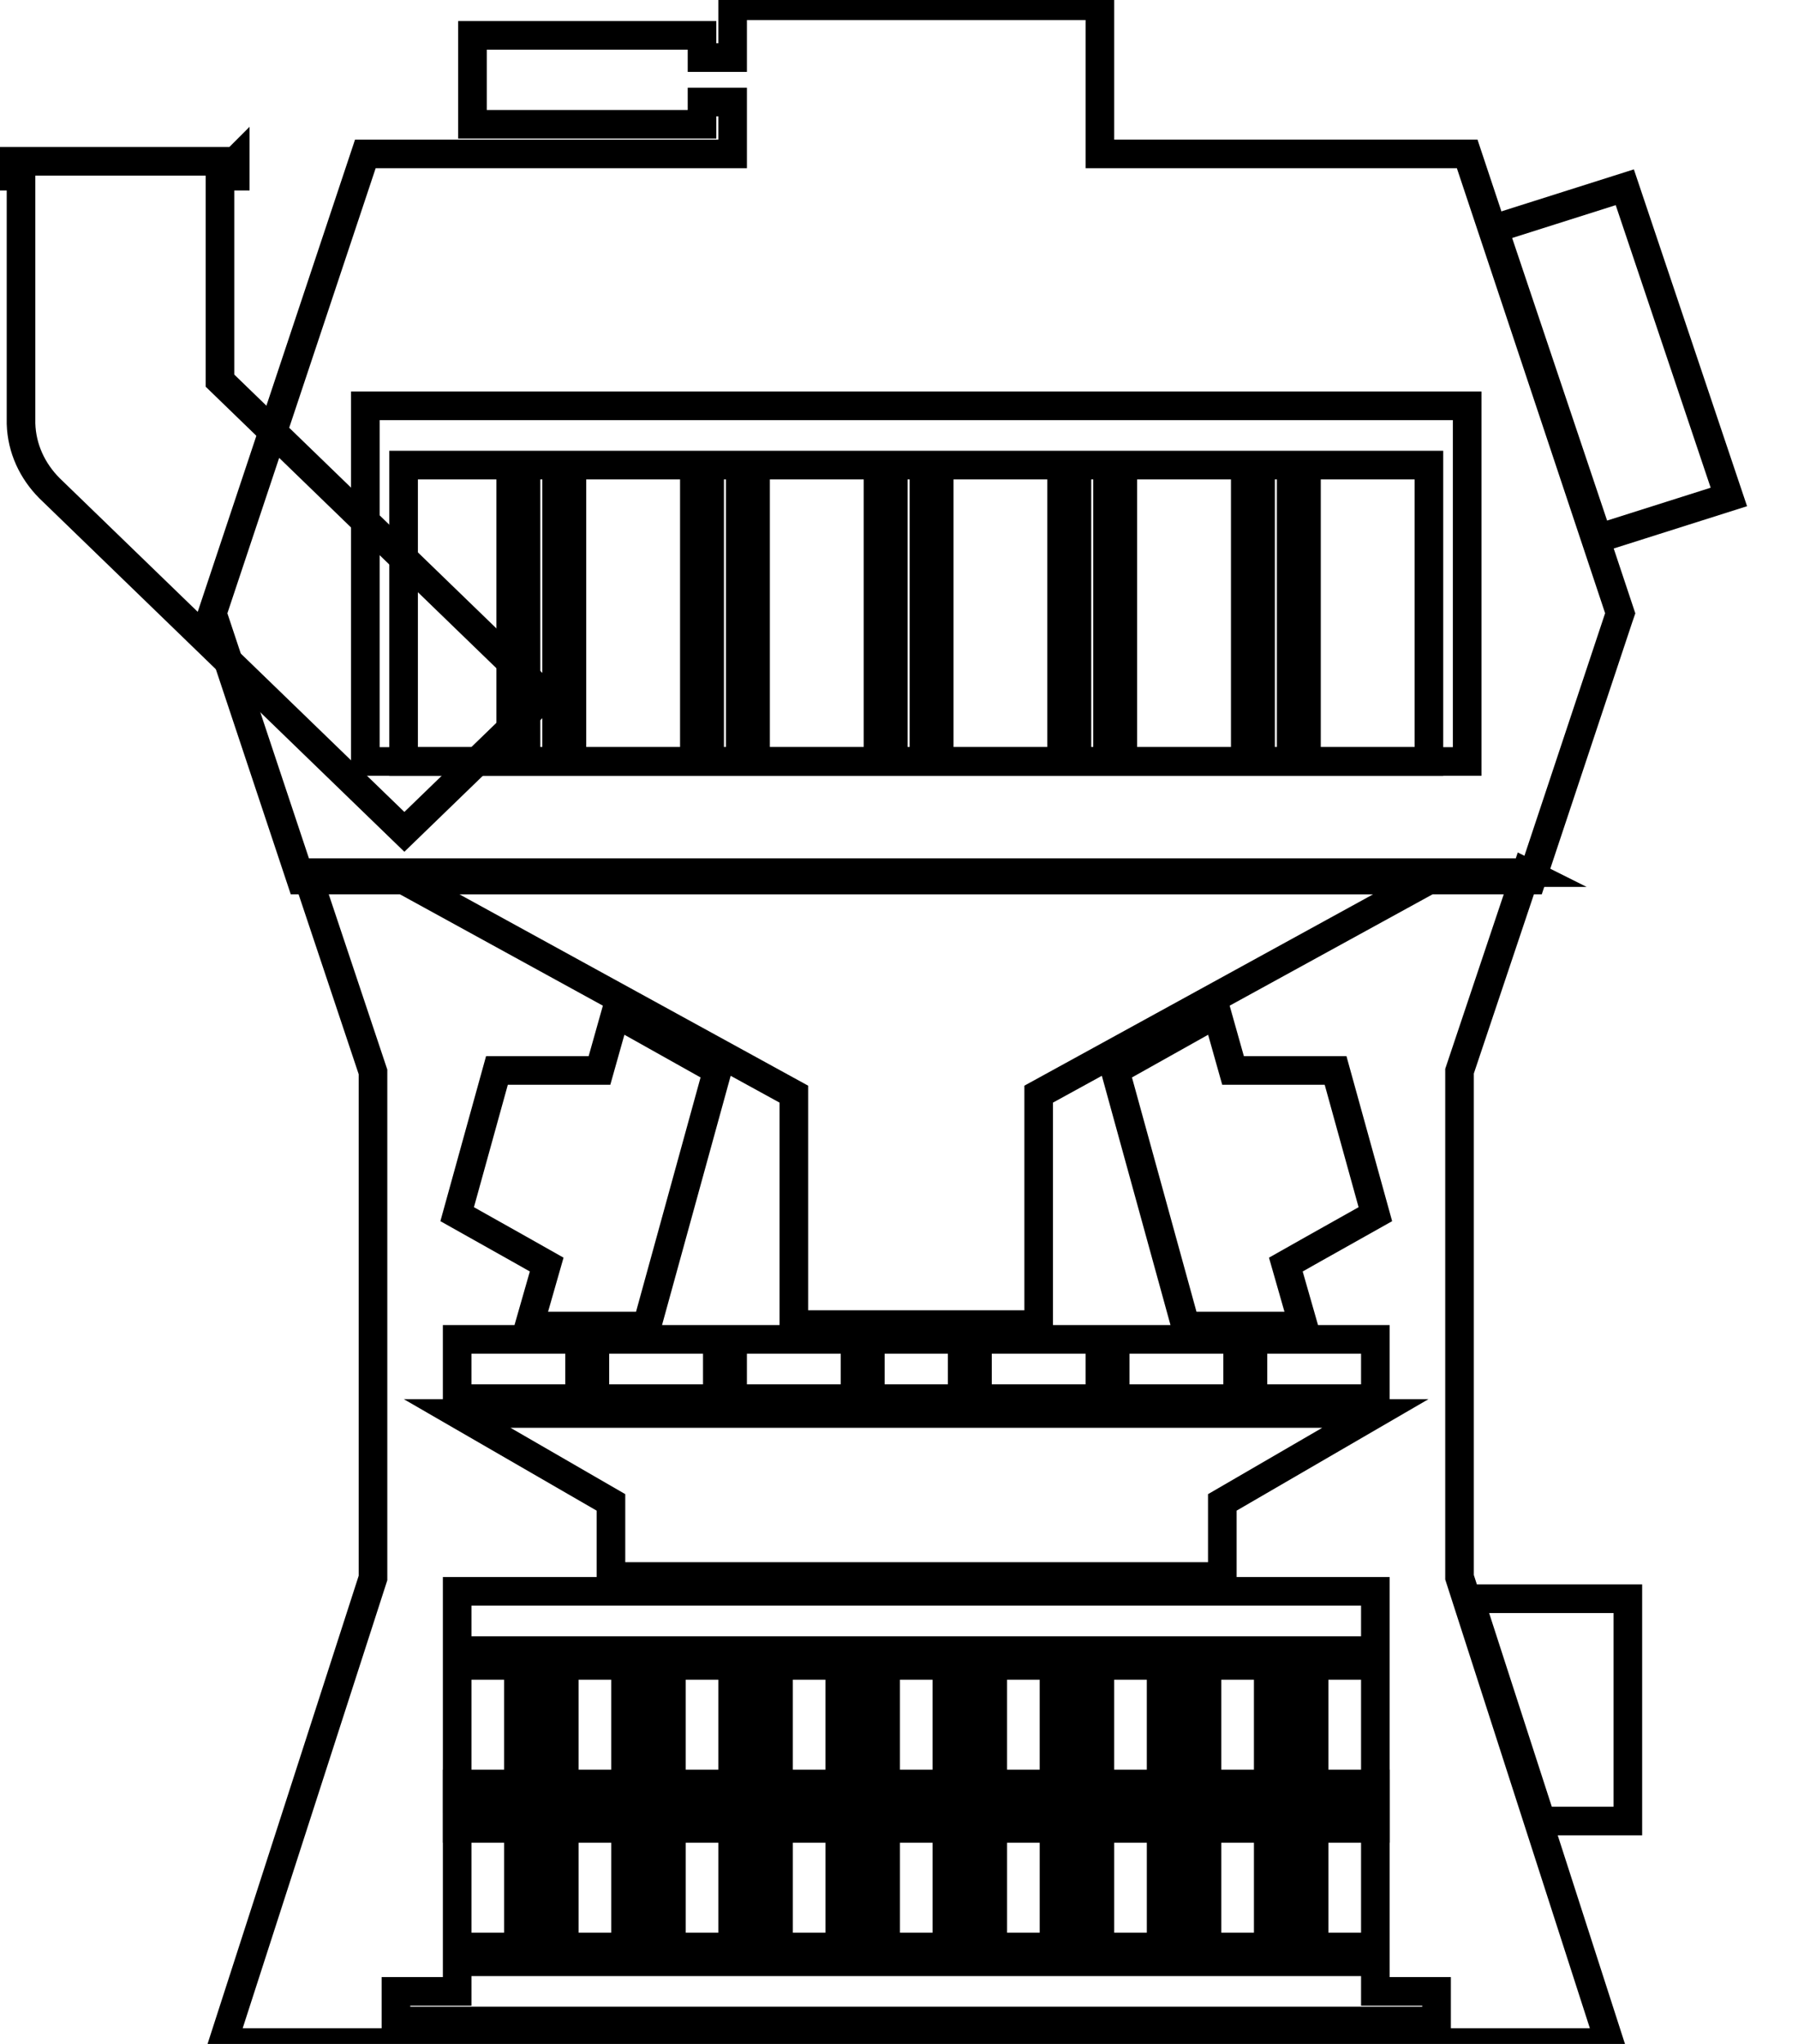 <svg data-v-9833e8b2="" version="1.1" xmlns="http://www.w3.org/2000/svg" xmlns:xlink="http://www.w3.org/1999/xlink" width="22" height="25"><g data-v-9833e8b2=""><path data-v-9833e8b2="" transform="scale(0.07)" fill="none" stroke="currentColor" paint-order="fill stroke markers" d="m41.124,28.188l0,2.589l-2.675,0l0,35.732l56.843,55.023l-24.61,23.822l-62.059,-60.072c-2.942,-2.978 -4.815,-6.862 -4.949,-11.263l0,0l0,-43.241l-2.675,0l0,-2.589l40.124,0zm243.421,251.163l0,38.84l-15.114,0l-12.572,-38.84l27.686,0zm-0.535,-246.631l18.19,54.116l-22.871,7.25l-18.19,-54.116l22.871,-7.25zm-17.253,119.755l-11.636,34.697l0,88.425l26.215,81.304l-242.351,0l26.215,-81.175l0,-88.425l-11.636,-34.826l213.194,0z" stroke-width="5" stroke-miterlimit="10" stroke-dasharray=""></path><path data-v-9833e8b2="" transform="scale(0.07)" fill="none" stroke="currentColor" paint-order="fill stroke markers" d="m267.693,153.769l-215.066,0l-15.515,-46.607l26.75,-80.268l64.199,0l0,-9.063l-5.35,0l0,3.884l-40.124,0l0,-15.536l40.124,0l0,3.884l5.35,0l0,-9.063l64.199,0l0,25.893l64.199,0l26.75,80.268l-0.268,0.777z" stroke-width="5" stroke-miterlimit="10" stroke-dasharray=""></path><path data-v-9833e8b2="" transform="scale(0.07)" fill="none" stroke="currentColor" paint-order="fill stroke markers" d="m63.861,70.911l192.597,0l0,62.143l-192.597,0l0,-62.143z" stroke-width="5" stroke-miterlimit="10" stroke-dasharray=""></path><path data-v-9833e8b2="" transform="scale(0.07)" fill="none" stroke="currentColor" paint-order="fill stroke markers" d="m107.597,177.073l17.788,9.969l-12.305,44.666l-20.597,0l3.076,-10.746l-4.815,-2.719l0,0l-10.834,-6.085l6.955,-25.116l12.439,0l0,0l5.484,0l2.809,-9.969zm105.126,0l-17.788,9.969l12.305,44.666l20.597,0l-3.076,-10.746l4.815,-2.719l0,0l10.834,-6.085l-6.955,-25.116l-12.439,0l0,0l-5.484,0l-2.809,-9.969zm-132.812,113.929l160.497,0l0,49.197l-160.497,0l0,-49.197zm160.497,51.786l0,5.179l10.7,0l0,5.179l-181.897,0l0,-5.179l10.7,0l0,-5.179l160.497,0zm0,-64.733l0,10.357l-160.497,0l0,-10.357l160.497,0zm0,-31.072l-26.75,15.536l0,12.947l-106.864,0l0,-12.947l-26.883,-15.536l160.497,0zm0,-12.947l0,10.357l-21.4,0l0,-10.357l21.4,0zm-24.075,0l0,10.357l-21.4,0l0,-10.357l21.4,0zm-24.075,0l0,10.357l-21.4,0l0,-10.357l21.4,0zm-24.075,0l0,10.357l-16.05,0l0,-10.357l16.05,0zm-18.725,0l0,10.357l-21.4,0l0,-10.357l21.4,0zm-24.075,0l0,10.357l-21.4,0l0,-10.357l21.4,0zm-24.075,0l0,10.357l-21.4,0l0,-10.357l21.4,0zm148.46,-80.268l-68.211,37.415l0,40.264l-42.799,0l0,-40.264l-68.211,-37.415l179.222,0zm-160.497,-72.501l0,51.786l-18.725,0l0,-51.786l18.725,0zm32.099,0l0,51.786l-21.4,0l0,-51.786l21.4,0zm-24.075,0l0,51.786l-5.35,0l0,-51.786l5.35,0zm32.099,0l0,51.786l-5.35,0l0,-51.786l5.35,0zm24.075,0l0,51.786l-21.4,0l0,-51.786l21.4,0zm8.025,0l0,51.786l-5.35,0l0,-51.786l5.35,0zm24.075,0l0,51.786l-21.4,0l0,-51.786l21.4,0zm8.025,0l0,51.786l-5.35,0l0,-51.786l5.35,0zm32.099,0l0,51.786l-5.35,0l0,-51.786l5.35,0zm-8.025,0l0,51.786l-21.4,0l0,-51.786l21.4,0zm32.099,0l0,51.786l-21.4,0l0,-51.786l21.4,0z" stroke-width="5" stroke-miterlimit="10" stroke-dasharray=""></path><path data-v-9833e8b2="" transform="scale(0.07)" fill="none" stroke="currentColor" paint-order="fill stroke markers" d="m240.409,316.895l0,2.589l-10.7,0l0,20.714l-2.675,0l0,-20.714l-2.675,0l0,20.714l-2.675,0l0,-20.714l-10.7,0l0,20.714l-2.675,0l0,-20.714l-2.675,0l0,20.714l-2.675,0l0,-20.714l-10.7,0l0,20.714l-2.675,0l0,-20.714l-2.675,0l0,20.714l-2.675,0l0,-20.714l-10.7,0l0,20.714l-2.675,0l0,-20.714l-2.675,0l0,20.714l-2.675,0l0,-20.714l-10.7,0l0,20.714l-2.675,0l0,-20.714l-2.675,0l0,20.714l-2.675,0l0,-20.714l-10.7,0l0,20.714l-2.675,0l0,-20.714l-2.675,0l0,20.714l-2.675,0l0,-20.714l-10.7,0l0,20.714l-2.675,0l0,-20.714l-2.675,0l0,20.714l-2.675,0l0,-20.714l-10.7,0l0,20.714l-2.675,0l0,-20.714l-2.675,0l0,20.714l-2.675,0l0,-20.714l-10.7,0l0,-2.589l160.497,0zm-147.123,-25.893l0,20.714l2.675,0l0,-20.714l2.675,0l0,20.714l10.7,0l0,-20.714l2.675,0l0,20.714l2.675,0l0,-20.714l2.675,0l0,20.714l10.7,0l0,-20.714l2.675,0l0,20.714l2.675,0l0,-20.714l2.675,0l0,20.714l10.7,0l0,-20.714l2.675,0l0,20.714l2.675,0l0,-20.714l2.675,0l0,20.714l10.7,0l0,-20.714l2.675,0l0,20.714l2.675,0l0,-20.714l2.675,0l0,20.714l10.7,0l0,-20.714l2.675,0l0,20.714l2.675,0l0,-20.714l2.675,0l0,20.714l10.7,0l0,-20.714l2.675,0l0,20.714l2.675,0l0,-20.714l2.675,0l0,20.714l10.7,0l0,-20.714l2.675,0l0,20.714l2.675,0l0,-20.714l2.675,0l0,20.714l10.7,0l0,2.589l-160.497,0l0,-2.589l10.7,0l0,-20.714l2.675,0z" stroke-width="5" stroke-miterlimit="10" stroke-dasharray=""></path></g></svg>